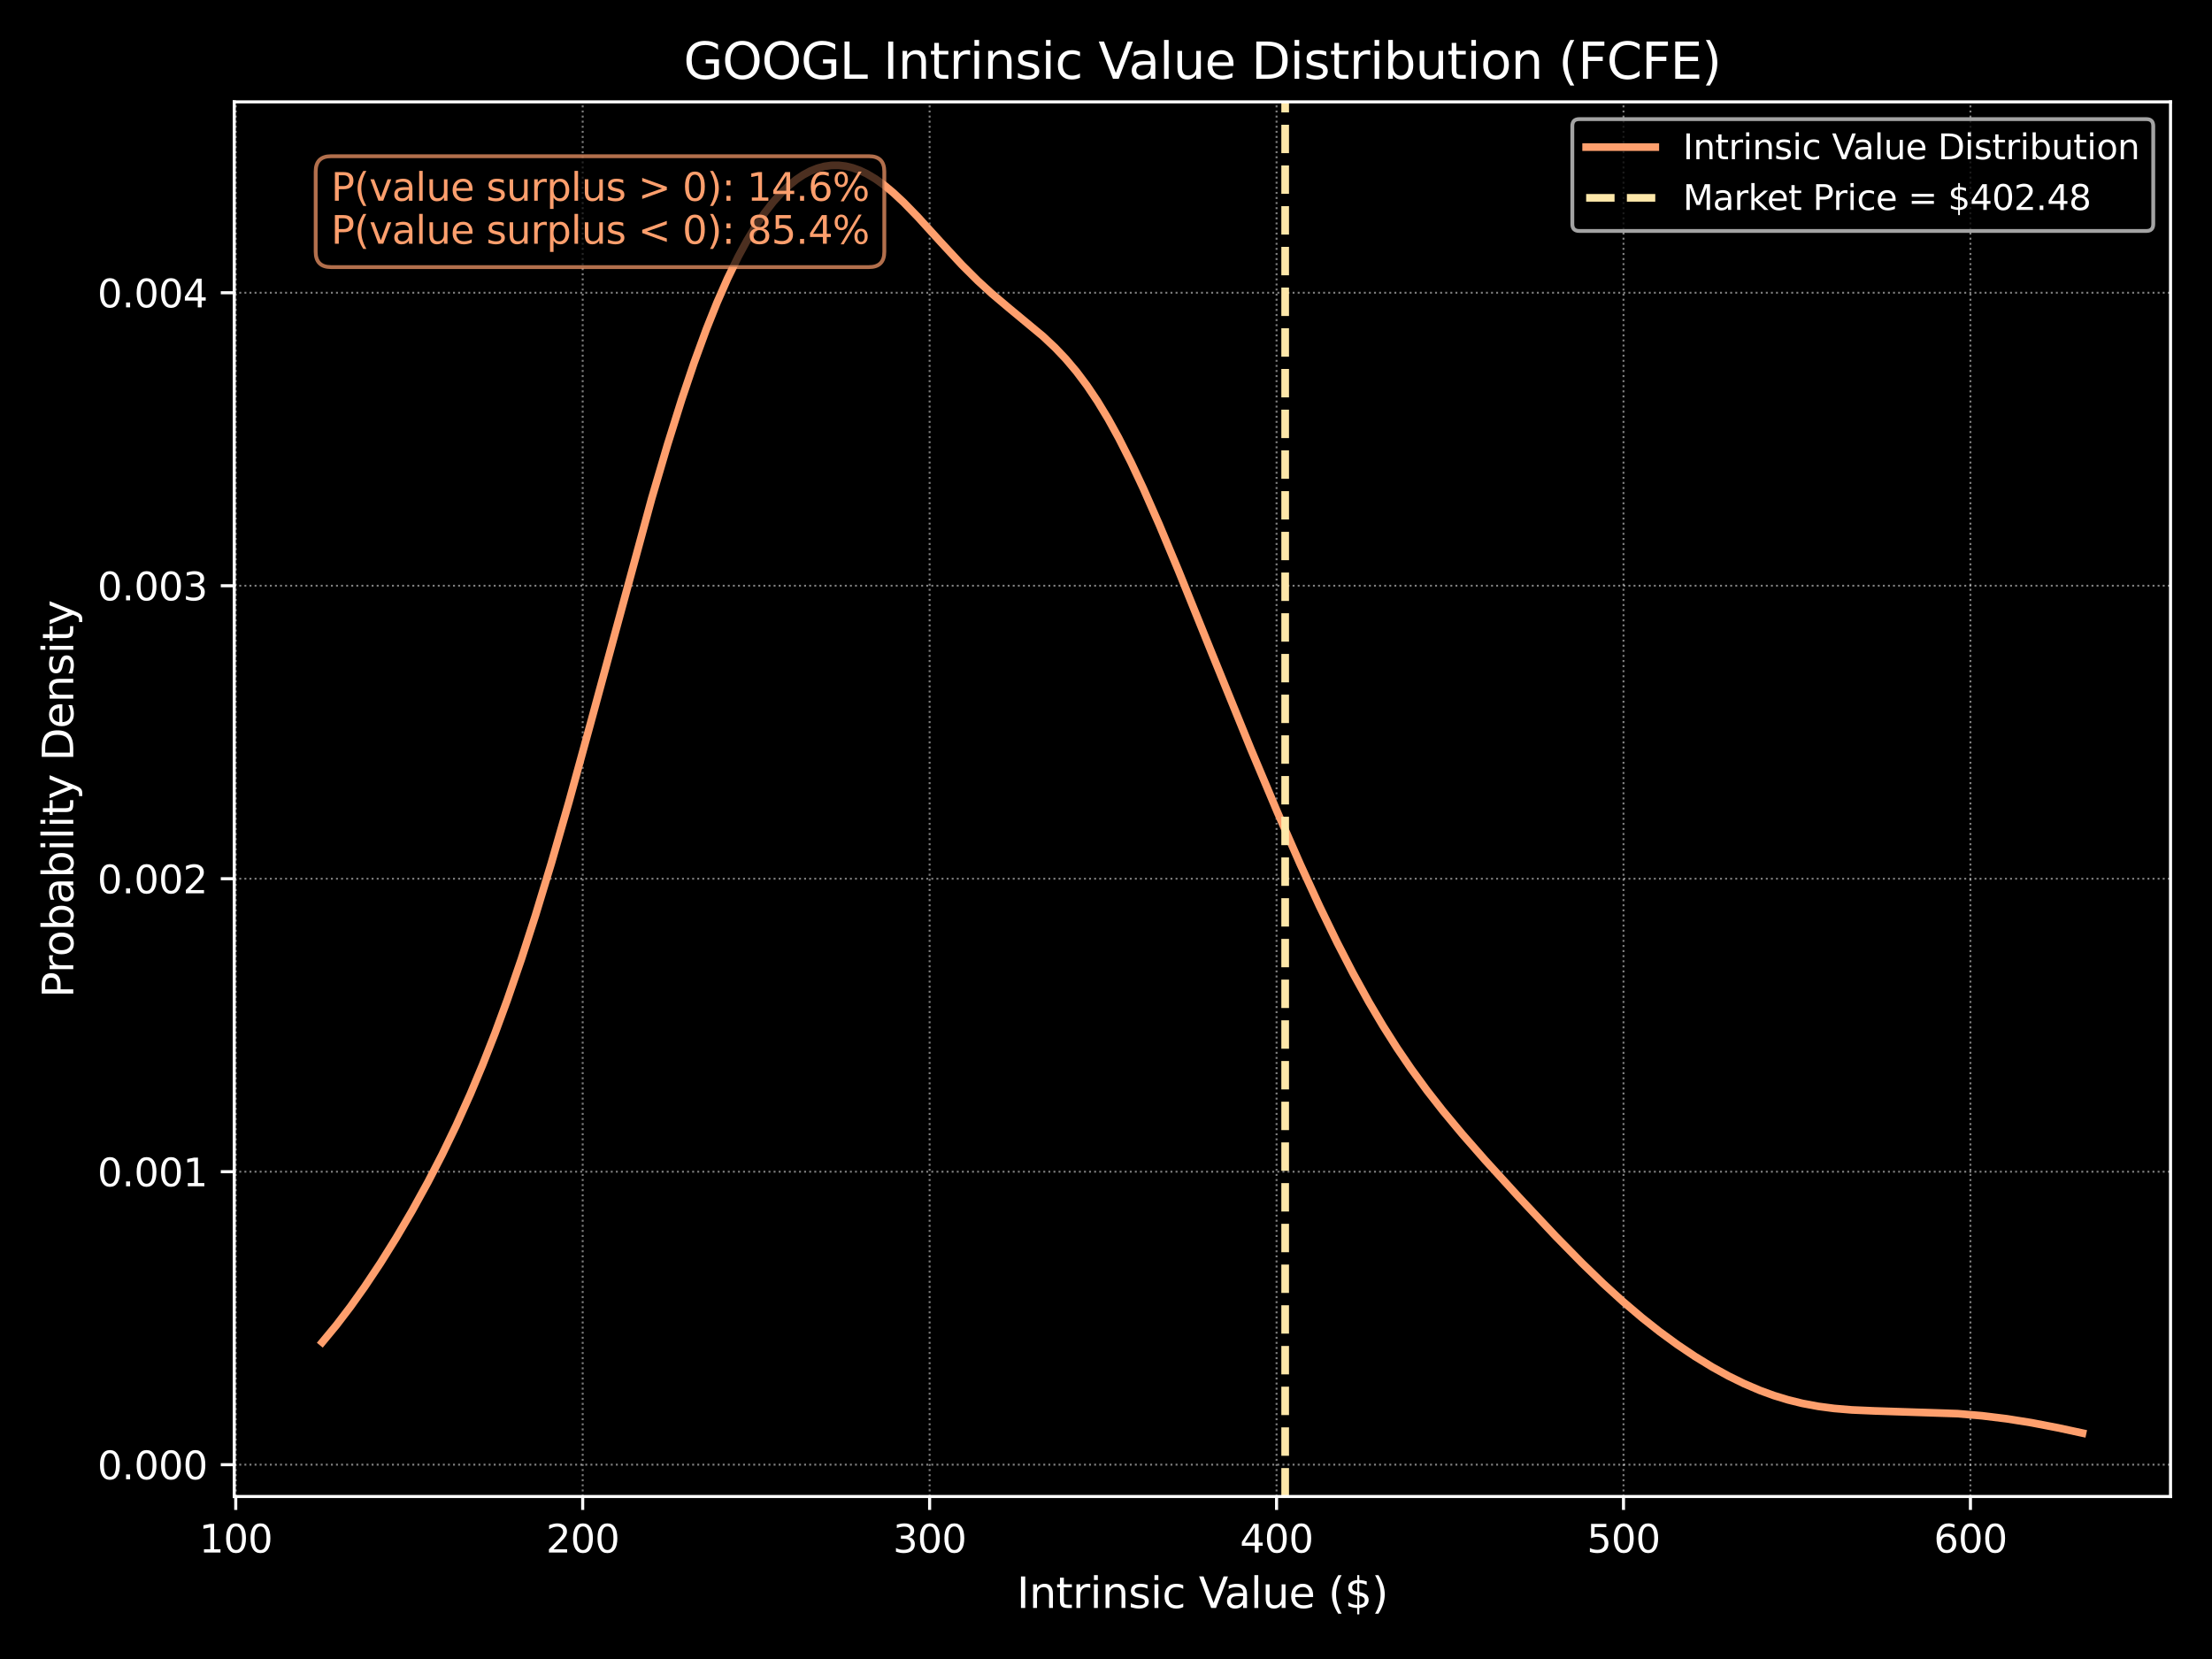 <?xml version="1.0" encoding="utf-8" standalone="no"?>
<!DOCTYPE svg PUBLIC "-//W3C//DTD SVG 1.1//EN"
  "http://www.w3.org/Graphics/SVG/1.1/DTD/svg11.dtd">
<svg xmlns:xlink="http://www.w3.org/1999/xlink" width="576pt" height="432pt" viewBox="0 0 576 432" xmlns="http://www.w3.org/2000/svg" version="1.1">
 <defs>
  <style type="text/css">*{stroke-linejoin: round; stroke-linecap: butt}</style>
 </defs>
 <g id="figure_1">
  <g id="patch_1">
   <path d="M 0 432 
L 576 432 
L 576 0 
L 0 0 
z
"/>
  </g>
  <g id="axes_1">
   <g id="patch_2">
    <path d="M 60.995 389.68 
L 565.2 389.68 
L 565.2 26.52 
L 60.995 26.52 
z
"/>
   </g>
   <g id="matplotlib.axis_1">
    <g id="xtick_1">
     <g id="line2d_1">
      <path d="M 61.389 389.68 
L 61.389 26.52 
" clip-path="url(#p59245f45c7)" style="fill: none; stroke-dasharray: 0.5,0.825; stroke-dashoffset: 0; stroke: #ffffff; stroke-opacity: 0.5; stroke-width: 0.5"/>
     </g>
     <g id="line2d_2">
      <defs>
       <path id="mb46e4a2c10" d="M 0 0 
L 0 3.5 
" style="stroke: #ffffff; stroke-width: 0.8"/>
      </defs>
      <g>
       <use xlink:href="#mb46e4a2c10" x="61.389" y="389.68" style="fill: #ffffff; stroke: #ffffff; stroke-width: 0.8"/>
      </g>
     </g>
     <g id="text_1">
      <!-- 100 -->
      <g style="fill: #ffffff" transform="translate(51.846 404.278) scale(0.1 -0.1)">
       <defs>
        <path id="DejaVuSans-31" d="M 794 531 
L 1825 531 
L 1825 4091 
L 703 3866 
L 703 4441 
L 1819 4666 
L 2450 4666 
L 2450 531 
L 3481 531 
L 3481 0 
L 794 0 
L 794 531 
z
" transform="scale(0.016)"/>
        <path id="DejaVuSans-30" d="M 2034 4250 
Q 1547 4250 1301 3770 
Q 1056 3291 1056 2328 
Q 1056 1369 1301 889 
Q 1547 409 2034 409 
Q 2525 409 2770 889 
Q 3016 1369 3016 2328 
Q 3016 3291 2770 3770 
Q 2525 4250 2034 4250 
z
M 2034 4750 
Q 2819 4750 3233 4129 
Q 3647 3509 3647 2328 
Q 3647 1150 3233 529 
Q 2819 -91 2034 -91 
Q 1250 -91 836 529 
Q 422 1150 422 2328 
Q 422 3509 836 4129 
Q 1250 4750 2034 4750 
z
" transform="scale(0.016)"/>
       </defs>
       <use xlink:href="#DejaVuSans-31"/>
       <use xlink:href="#DejaVuSans-30" transform="translate(63.623 0)"/>
       <use xlink:href="#DejaVuSans-30" transform="translate(127.246 0)"/>
      </g>
     </g>
    </g>
    <g id="xtick_2">
     <g id="line2d_3">
      <path d="M 151.731 389.68 
L 151.731 26.52 
" clip-path="url(#p59245f45c7)" style="fill: none; stroke-dasharray: 0.5,0.825; stroke-dashoffset: 0; stroke: #ffffff; stroke-opacity: 0.5; stroke-width: 0.5"/>
     </g>
     <g id="line2d_4">
      <g>
       <use xlink:href="#mb46e4a2c10" x="151.731" y="389.68" style="fill: #ffffff; stroke: #ffffff; stroke-width: 0.8"/>
      </g>
     </g>
     <g id="text_2">
      <!-- 200 -->
      <g style="fill: #ffffff" transform="translate(142.187 404.278) scale(0.1 -0.1)">
       <defs>
        <path id="DejaVuSans-32" d="M 1228 531 
L 3431 531 
L 3431 0 
L 469 0 
L 469 531 
Q 828 903 1448 1529 
Q 2069 2156 2228 2338 
Q 2531 2678 2651 2914 
Q 2772 3150 2772 3378 
Q 2772 3750 2511 3984 
Q 2250 4219 1831 4219 
Q 1534 4219 1204 4116 
Q 875 4013 500 3803 
L 500 4441 
Q 881 4594 1212 4672 
Q 1544 4750 1819 4750 
Q 2544 4750 2975 4387 
Q 3406 4025 3406 3419 
Q 3406 3131 3298 2873 
Q 3191 2616 2906 2266 
Q 2828 2175 2409 1742 
Q 1991 1309 1228 531 
z
" transform="scale(0.016)"/>
       </defs>
       <use xlink:href="#DejaVuSans-32"/>
       <use xlink:href="#DejaVuSans-30" transform="translate(63.623 0)"/>
       <use xlink:href="#DejaVuSans-30" transform="translate(127.246 0)"/>
      </g>
     </g>
    </g>
    <g id="xtick_3">
     <g id="line2d_5">
      <path d="M 242.072 389.68 
L 242.072 26.52 
" clip-path="url(#p59245f45c7)" style="fill: none; stroke-dasharray: 0.5,0.825; stroke-dashoffset: 0; stroke: #ffffff; stroke-opacity: 0.5; stroke-width: 0.5"/>
     </g>
     <g id="line2d_6">
      <g>
       <use xlink:href="#mb46e4a2c10" x="242.072" y="389.68" style="fill: #ffffff; stroke: #ffffff; stroke-width: 0.8"/>
      </g>
     </g>
     <g id="text_3">
      <!-- 300 -->
      <g style="fill: #ffffff" transform="translate(232.528 404.278) scale(0.1 -0.1)">
       <defs>
        <path id="DejaVuSans-33" d="M 2597 2516 
Q 3050 2419 3304 2112 
Q 3559 1806 3559 1356 
Q 3559 666 3084 287 
Q 2609 -91 1734 -91 
Q 1441 -91 1130 -33 
Q 819 25 488 141 
L 488 750 
Q 750 597 1062 519 
Q 1375 441 1716 441 
Q 2309 441 2620 675 
Q 2931 909 2931 1356 
Q 2931 1769 2642 2001 
Q 2353 2234 1838 2234 
L 1294 2234 
L 1294 2753 
L 1863 2753 
Q 2328 2753 2575 2939 
Q 2822 3125 2822 3475 
Q 2822 3834 2567 4026 
Q 2313 4219 1838 4219 
Q 1578 4219 1281 4162 
Q 984 4106 628 3988 
L 628 4550 
Q 988 4650 1302 4700 
Q 1616 4750 1894 4750 
Q 2613 4750 3031 4423 
Q 3450 4097 3450 3541 
Q 3450 3153 3228 2886 
Q 3006 2619 2597 2516 
z
" transform="scale(0.016)"/>
       </defs>
       <use xlink:href="#DejaVuSans-33"/>
       <use xlink:href="#DejaVuSans-30" transform="translate(63.623 0)"/>
       <use xlink:href="#DejaVuSans-30" transform="translate(127.246 0)"/>
      </g>
     </g>
    </g>
    <g id="xtick_4">
     <g id="line2d_7">
      <path d="M 332.413 389.68 
L 332.413 26.52 
" clip-path="url(#p59245f45c7)" style="fill: none; stroke-dasharray: 0.5,0.825; stroke-dashoffset: 0; stroke: #ffffff; stroke-opacity: 0.5; stroke-width: 0.5"/>
     </g>
     <g id="line2d_8">
      <g>
       <use xlink:href="#mb46e4a2c10" x="332.413" y="389.68" style="fill: #ffffff; stroke: #ffffff; stroke-width: 0.8"/>
      </g>
     </g>
     <g id="text_4">
      <!-- 400 -->
      <g style="fill: #ffffff" transform="translate(322.869 404.278) scale(0.1 -0.1)">
       <defs>
        <path id="DejaVuSans-34" d="M 2419 4116 
L 825 1625 
L 2419 1625 
L 2419 4116 
z
M 2253 4666 
L 3047 4666 
L 3047 1625 
L 3713 1625 
L 3713 1100 
L 3047 1100 
L 3047 0 
L 2419 0 
L 2419 1100 
L 313 1100 
L 313 1709 
L 2253 4666 
z
" transform="scale(0.016)"/>
       </defs>
       <use xlink:href="#DejaVuSans-34"/>
       <use xlink:href="#DejaVuSans-30" transform="translate(63.623 0)"/>
       <use xlink:href="#DejaVuSans-30" transform="translate(127.246 0)"/>
      </g>
     </g>
    </g>
    <g id="xtick_5">
     <g id="line2d_9">
      <path d="M 422.755 389.68 
L 422.755 26.52 
" clip-path="url(#p59245f45c7)" style="fill: none; stroke-dasharray: 0.5,0.825; stroke-dashoffset: 0; stroke: #ffffff; stroke-opacity: 0.5; stroke-width: 0.5"/>
     </g>
     <g id="line2d_10">
      <g>
       <use xlink:href="#mb46e4a2c10" x="422.755" y="389.68" style="fill: #ffffff; stroke: #ffffff; stroke-width: 0.8"/>
      </g>
     </g>
     <g id="text_5">
      <!-- 500 -->
      <g style="fill: #ffffff" transform="translate(413.211 404.278) scale(0.1 -0.1)">
       <defs>
        <path id="DejaVuSans-35" d="M 691 4666 
L 3169 4666 
L 3169 4134 
L 1269 4134 
L 1269 2991 
Q 1406 3038 1543 3061 
Q 1681 3084 1819 3084 
Q 2600 3084 3056 2656 
Q 3513 2228 3513 1497 
Q 3513 744 3044 326 
Q 2575 -91 1722 -91 
Q 1428 -91 1123 -41 
Q 819 9 494 109 
L 494 744 
Q 775 591 1075 516 
Q 1375 441 1709 441 
Q 2250 441 2565 725 
Q 2881 1009 2881 1497 
Q 2881 1984 2565 2268 
Q 2250 2553 1709 2553 
Q 1456 2553 1204 2497 
Q 953 2441 691 2322 
L 691 4666 
z
" transform="scale(0.016)"/>
       </defs>
       <use xlink:href="#DejaVuSans-35"/>
       <use xlink:href="#DejaVuSans-30" transform="translate(63.623 0)"/>
       <use xlink:href="#DejaVuSans-30" transform="translate(127.246 0)"/>
      </g>
     </g>
    </g>
    <g id="xtick_6">
     <g id="line2d_11">
      <path d="M 513.096 389.68 
L 513.096 26.52 
" clip-path="url(#p59245f45c7)" style="fill: none; stroke-dasharray: 0.5,0.825; stroke-dashoffset: 0; stroke: #ffffff; stroke-opacity: 0.5; stroke-width: 0.5"/>
     </g>
     <g id="line2d_12">
      <g>
       <use xlink:href="#mb46e4a2c10" x="513.096" y="389.68" style="fill: #ffffff; stroke: #ffffff; stroke-width: 0.8"/>
      </g>
     </g>
     <g id="text_6">
      <!-- 600 -->
      <g style="fill: #ffffff" transform="translate(503.552 404.278) scale(0.1 -0.1)">
       <defs>
        <path id="DejaVuSans-36" d="M 2113 2584 
Q 1688 2584 1439 2293 
Q 1191 2003 1191 1497 
Q 1191 994 1439 701 
Q 1688 409 2113 409 
Q 2538 409 2786 701 
Q 3034 994 3034 1497 
Q 3034 2003 2786 2293 
Q 2538 2584 2113 2584 
z
M 3366 4563 
L 3366 3988 
Q 3128 4100 2886 4159 
Q 2644 4219 2406 4219 
Q 1781 4219 1451 3797 
Q 1122 3375 1075 2522 
Q 1259 2794 1537 2939 
Q 1816 3084 2150 3084 
Q 2853 3084 3261 2657 
Q 3669 2231 3669 1497 
Q 3669 778 3244 343 
Q 2819 -91 2113 -91 
Q 1303 -91 875 529 
Q 447 1150 447 2328 
Q 447 3434 972 4092 
Q 1497 4750 2381 4750 
Q 2619 4750 2861 4703 
Q 3103 4656 3366 4563 
z
" transform="scale(0.016)"/>
       </defs>
       <use xlink:href="#DejaVuSans-36"/>
       <use xlink:href="#DejaVuSans-30" transform="translate(63.623 0)"/>
       <use xlink:href="#DejaVuSans-30" transform="translate(127.246 0)"/>
      </g>
     </g>
    </g>
    <g id="text_7">
     <!-- Intrinsic Value ($) -->
     <g style="fill: #ffffff" transform="translate(264.75 418.716) scale(0.11 -0.11)">
      <defs>
       <path id="DejaVuSans-49" d="M 628 4666 
L 1259 4666 
L 1259 0 
L 628 0 
L 628 4666 
z
" transform="scale(0.016)"/>
       <path id="DejaVuSans-6e" d="M 3513 2113 
L 3513 0 
L 2938 0 
L 2938 2094 
Q 2938 2591 2744 2837 
Q 2550 3084 2163 3084 
Q 1697 3084 1428 2787 
Q 1159 2491 1159 1978 
L 1159 0 
L 581 0 
L 581 3500 
L 1159 3500 
L 1159 2956 
Q 1366 3272 1645 3428 
Q 1925 3584 2291 3584 
Q 2894 3584 3203 3211 
Q 3513 2838 3513 2113 
z
" transform="scale(0.016)"/>
       <path id="DejaVuSans-74" d="M 1172 4494 
L 1172 3500 
L 2356 3500 
L 2356 3053 
L 1172 3053 
L 1172 1153 
Q 1172 725 1289 603 
Q 1406 481 1766 481 
L 2356 481 
L 2356 0 
L 1766 0 
Q 1100 0 847 248 
Q 594 497 594 1153 
L 594 3053 
L 172 3053 
L 172 3500 
L 594 3500 
L 594 4494 
L 1172 4494 
z
" transform="scale(0.016)"/>
       <path id="DejaVuSans-72" d="M 2631 2963 
Q 2534 3019 2420 3045 
Q 2306 3072 2169 3072 
Q 1681 3072 1420 2755 
Q 1159 2438 1159 1844 
L 1159 0 
L 581 0 
L 581 3500 
L 1159 3500 
L 1159 2956 
Q 1341 3275 1631 3429 
Q 1922 3584 2338 3584 
Q 2397 3584 2469 3576 
Q 2541 3569 2628 3553 
L 2631 2963 
z
" transform="scale(0.016)"/>
       <path id="DejaVuSans-69" d="M 603 3500 
L 1178 3500 
L 1178 0 
L 603 0 
L 603 3500 
z
M 603 4863 
L 1178 4863 
L 1178 4134 
L 603 4134 
L 603 4863 
z
" transform="scale(0.016)"/>
       <path id="DejaVuSans-73" d="M 2834 3397 
L 2834 2853 
Q 2591 2978 2328 3040 
Q 2066 3103 1784 3103 
Q 1356 3103 1142 2972 
Q 928 2841 928 2578 
Q 928 2378 1081 2264 
Q 1234 2150 1697 2047 
L 1894 2003 
Q 2506 1872 2764 1633 
Q 3022 1394 3022 966 
Q 3022 478 2636 193 
Q 2250 -91 1575 -91 
Q 1294 -91 989 -36 
Q 684 19 347 128 
L 347 722 
Q 666 556 975 473 
Q 1284 391 1588 391 
Q 1994 391 2212 530 
Q 2431 669 2431 922 
Q 2431 1156 2273 1281 
Q 2116 1406 1581 1522 
L 1381 1569 
Q 847 1681 609 1914 
Q 372 2147 372 2553 
Q 372 3047 722 3315 
Q 1072 3584 1716 3584 
Q 2034 3584 2315 3537 
Q 2597 3491 2834 3397 
z
" transform="scale(0.016)"/>
       <path id="DejaVuSans-63" d="M 3122 3366 
L 3122 2828 
Q 2878 2963 2633 3030 
Q 2388 3097 2138 3097 
Q 1578 3097 1268 2742 
Q 959 2388 959 1747 
Q 959 1106 1268 751 
Q 1578 397 2138 397 
Q 2388 397 2633 464 
Q 2878 531 3122 666 
L 3122 134 
Q 2881 22 2623 -34 
Q 2366 -91 2075 -91 
Q 1284 -91 818 406 
Q 353 903 353 1747 
Q 353 2603 823 3093 
Q 1294 3584 2113 3584 
Q 2378 3584 2631 3529 
Q 2884 3475 3122 3366 
z
" transform="scale(0.016)"/>
       <path id="DejaVuSans-20" transform="scale(0.016)"/>
       <path id="DejaVuSans-56" d="M 1831 0 
L 50 4666 
L 709 4666 
L 2188 738 
L 3669 4666 
L 4325 4666 
L 2547 0 
L 1831 0 
z
" transform="scale(0.016)"/>
       <path id="DejaVuSans-61" d="M 2194 1759 
Q 1497 1759 1228 1600 
Q 959 1441 959 1056 
Q 959 750 1161 570 
Q 1363 391 1709 391 
Q 2188 391 2477 730 
Q 2766 1069 2766 1631 
L 2766 1759 
L 2194 1759 
z
M 3341 1997 
L 3341 0 
L 2766 0 
L 2766 531 
Q 2569 213 2275 61 
Q 1981 -91 1556 -91 
Q 1019 -91 701 211 
Q 384 513 384 1019 
Q 384 1609 779 1909 
Q 1175 2209 1959 2209 
L 2766 2209 
L 2766 2266 
Q 2766 2663 2505 2880 
Q 2244 3097 1772 3097 
Q 1472 3097 1187 3025 
Q 903 2953 641 2809 
L 641 3341 
Q 956 3463 1253 3523 
Q 1550 3584 1831 3584 
Q 2591 3584 2966 3190 
Q 3341 2797 3341 1997 
z
" transform="scale(0.016)"/>
       <path id="DejaVuSans-6c" d="M 603 4863 
L 1178 4863 
L 1178 0 
L 603 0 
L 603 4863 
z
" transform="scale(0.016)"/>
       <path id="DejaVuSans-75" d="M 544 1381 
L 544 3500 
L 1119 3500 
L 1119 1403 
Q 1119 906 1312 657 
Q 1506 409 1894 409 
Q 2359 409 2629 706 
Q 2900 1003 2900 1516 
L 2900 3500 
L 3475 3500 
L 3475 0 
L 2900 0 
L 2900 538 
Q 2691 219 2414 64 
Q 2138 -91 1772 -91 
Q 1169 -91 856 284 
Q 544 659 544 1381 
z
M 1991 3584 
L 1991 3584 
z
" transform="scale(0.016)"/>
       <path id="DejaVuSans-65" d="M 3597 1894 
L 3597 1613 
L 953 1613 
Q 991 1019 1311 708 
Q 1631 397 2203 397 
Q 2534 397 2845 478 
Q 3156 559 3463 722 
L 3463 178 
Q 3153 47 2828 -22 
Q 2503 -91 2169 -91 
Q 1331 -91 842 396 
Q 353 884 353 1716 
Q 353 2575 817 3079 
Q 1281 3584 2069 3584 
Q 2775 3584 3186 3129 
Q 3597 2675 3597 1894 
z
M 3022 2063 
Q 3016 2534 2758 2815 
Q 2500 3097 2075 3097 
Q 1594 3097 1305 2825 
Q 1016 2553 972 2059 
L 3022 2063 
z
" transform="scale(0.016)"/>
       <path id="DejaVuSans-28" d="M 1984 4856 
Q 1566 4138 1362 3434 
Q 1159 2731 1159 2009 
Q 1159 1288 1364 580 
Q 1569 -128 1984 -844 
L 1484 -844 
Q 1016 -109 783 600 
Q 550 1309 550 2009 
Q 550 2706 781 3412 
Q 1013 4119 1484 4856 
L 1984 4856 
z
" transform="scale(0.016)"/>
       <path id="DejaVuSans-24" d="M 2163 -941 
L 1850 -941 
L 1847 0 
Q 1519 6 1191 76 
Q 863 147 531 288 
L 531 850 
Q 850 650 1176 548 
Q 1503 447 1850 444 
L 1850 1869 
Q 1159 1981 845 2250 
Q 531 2519 531 2988 
Q 531 3497 872 3790 
Q 1213 4084 1850 4128 
L 1850 4863 
L 2163 4863 
L 2163 4138 
Q 2453 4125 2725 4076 
Q 2997 4028 3256 3944 
L 3256 3397 
Q 2997 3528 2723 3600 
Q 2450 3672 2163 3684 
L 2163 2350 
Q 2872 2241 3206 1959 
Q 3541 1678 3541 1191 
Q 3541 663 3186 358 
Q 2831 53 2163 6 
L 2163 -941 
z
M 1850 2406 
L 1850 3688 
Q 1488 3647 1297 3481 
Q 1106 3316 1106 3041 
Q 1106 2772 1282 2622 
Q 1459 2472 1850 2406 
z
M 2163 1806 
L 2163 453 
Q 2559 506 2761 678 
Q 2963 850 2963 1131 
Q 2963 1406 2770 1568 
Q 2578 1731 2163 1806 
z
" transform="scale(0.016)"/>
       <path id="DejaVuSans-29" d="M 513 4856 
L 1013 4856 
Q 1481 4119 1714 3412 
Q 1947 2706 1947 2009 
Q 1947 1309 1714 600 
Q 1481 -109 1013 -844 
L 513 -844 
Q 928 -128 1133 580 
Q 1338 1288 1338 2009 
Q 1338 2731 1133 3434 
Q 928 4138 513 4856 
z
" transform="scale(0.016)"/>
      </defs>
      <use xlink:href="#DejaVuSans-49"/>
      <use xlink:href="#DejaVuSans-6e" transform="translate(29.492 0)"/>
      <use xlink:href="#DejaVuSans-74" transform="translate(92.871 0)"/>
      <use xlink:href="#DejaVuSans-72" transform="translate(132.08 0)"/>
      <use xlink:href="#DejaVuSans-69" transform="translate(173.193 0)"/>
      <use xlink:href="#DejaVuSans-6e" transform="translate(200.977 0)"/>
      <use xlink:href="#DejaVuSans-73" transform="translate(264.355 0)"/>
      <use xlink:href="#DejaVuSans-69" transform="translate(316.455 0)"/>
      <use xlink:href="#DejaVuSans-63" transform="translate(344.238 0)"/>
      <use xlink:href="#DejaVuSans-20" transform="translate(399.219 0)"/>
      <use xlink:href="#DejaVuSans-56" transform="translate(431.006 0)"/>
      <use xlink:href="#DejaVuSans-61" transform="translate(491.664 0)"/>
      <use xlink:href="#DejaVuSans-6c" transform="translate(552.943 0)"/>
      <use xlink:href="#DejaVuSans-75" transform="translate(580.727 0)"/>
      <use xlink:href="#DejaVuSans-65" transform="translate(644.105 0)"/>
      <use xlink:href="#DejaVuSans-20" transform="translate(705.629 0)"/>
      <use xlink:href="#DejaVuSans-28" transform="translate(737.416 0)"/>
      <use xlink:href="#DejaVuSans-24" transform="translate(776.43 0)"/>
      <use xlink:href="#DejaVuSans-29" transform="translate(840.053 0)"/>
     </g>
    </g>
   </g>
   <g id="matplotlib.axis_2">
    <g id="ytick_1">
     <g id="line2d_13">
      <path d="M 60.995 381.399 
L 565.2 381.399 
" clip-path="url(#p59245f45c7)" style="fill: none; stroke-dasharray: 0.5,0.825; stroke-dashoffset: 0; stroke: #ffffff; stroke-opacity: 0.5; stroke-width: 0.5"/>
     </g>
     <g id="line2d_14">
      <defs>
       <path id="mb5371c1a0a" d="M 0 0 
L -3.5 0 
" style="stroke: #ffffff; stroke-width: 0.8"/>
      </defs>
      <g>
       <use xlink:href="#mb5371c1a0a" x="60.995" y="381.399" style="fill: #ffffff; stroke: #ffffff; stroke-width: 0.8"/>
      </g>
     </g>
     <g id="text_8">
      <!-- 0.000 -->
      <g style="fill: #ffffff" transform="translate(25.367 385.198) scale(0.1 -0.1)">
       <defs>
        <path id="DejaVuSans-2e" d="M 684 794 
L 1344 794 
L 1344 0 
L 684 0 
L 684 794 
z
" transform="scale(0.016)"/>
       </defs>
       <use xlink:href="#DejaVuSans-30"/>
       <use xlink:href="#DejaVuSans-2e" transform="translate(63.623 0)"/>
       <use xlink:href="#DejaVuSans-30" transform="translate(95.41 0)"/>
       <use xlink:href="#DejaVuSans-30" transform="translate(159.033 0)"/>
       <use xlink:href="#DejaVuSans-30" transform="translate(222.656 0)"/>
      </g>
     </g>
    </g>
    <g id="ytick_2">
     <g id="line2d_15">
      <path d="M 60.995 305.108 
L 565.2 305.108 
" clip-path="url(#p59245f45c7)" style="fill: none; stroke-dasharray: 0.5,0.825; stroke-dashoffset: 0; stroke: #ffffff; stroke-opacity: 0.5; stroke-width: 0.5"/>
     </g>
     <g id="line2d_16">
      <g>
       <use xlink:href="#mb5371c1a0a" x="60.995" y="305.108" style="fill: #ffffff; stroke: #ffffff; stroke-width: 0.8"/>
      </g>
     </g>
     <g id="text_9">
      <!-- 0.001 -->
      <g style="fill: #ffffff" transform="translate(25.367 308.907) scale(0.1 -0.1)">
       <use xlink:href="#DejaVuSans-30"/>
       <use xlink:href="#DejaVuSans-2e" transform="translate(63.623 0)"/>
       <use xlink:href="#DejaVuSans-30" transform="translate(95.41 0)"/>
       <use xlink:href="#DejaVuSans-30" transform="translate(159.033 0)"/>
       <use xlink:href="#DejaVuSans-31" transform="translate(222.656 0)"/>
      </g>
     </g>
    </g>
    <g id="ytick_3">
     <g id="line2d_17">
      <path d="M 60.995 228.816 
L 565.2 228.816 
" clip-path="url(#p59245f45c7)" style="fill: none; stroke-dasharray: 0.5,0.825; stroke-dashoffset: 0; stroke: #ffffff; stroke-opacity: 0.5; stroke-width: 0.5"/>
     </g>
     <g id="line2d_18">
      <g>
       <use xlink:href="#mb5371c1a0a" x="60.995" y="228.816" style="fill: #ffffff; stroke: #ffffff; stroke-width: 0.8"/>
      </g>
     </g>
     <g id="text_10">
      <!-- 0.002 -->
      <g style="fill: #ffffff" transform="translate(25.367 232.615) scale(0.1 -0.1)">
       <use xlink:href="#DejaVuSans-30"/>
       <use xlink:href="#DejaVuSans-2e" transform="translate(63.623 0)"/>
       <use xlink:href="#DejaVuSans-30" transform="translate(95.41 0)"/>
       <use xlink:href="#DejaVuSans-30" transform="translate(159.033 0)"/>
       <use xlink:href="#DejaVuSans-32" transform="translate(222.656 0)"/>
      </g>
     </g>
    </g>
    <g id="ytick_4">
     <g id="line2d_19">
      <path d="M 60.995 152.525 
L 565.2 152.525 
" clip-path="url(#p59245f45c7)" style="fill: none; stroke-dasharray: 0.5,0.825; stroke-dashoffset: 0; stroke: #ffffff; stroke-opacity: 0.5; stroke-width: 0.5"/>
     </g>
     <g id="line2d_20">
      <g>
       <use xlink:href="#mb5371c1a0a" x="60.995" y="152.525" style="fill: #ffffff; stroke: #ffffff; stroke-width: 0.8"/>
      </g>
     </g>
     <g id="text_11">
      <!-- 0.003 -->
      <g style="fill: #ffffff" transform="translate(25.367 156.324) scale(0.1 -0.1)">
       <use xlink:href="#DejaVuSans-30"/>
       <use xlink:href="#DejaVuSans-2e" transform="translate(63.623 0)"/>
       <use xlink:href="#DejaVuSans-30" transform="translate(95.41 0)"/>
       <use xlink:href="#DejaVuSans-30" transform="translate(159.033 0)"/>
       <use xlink:href="#DejaVuSans-33" transform="translate(222.656 0)"/>
      </g>
     </g>
    </g>
    <g id="ytick_5">
     <g id="line2d_21">
      <path d="M 60.995 76.233 
L 565.2 76.233 
" clip-path="url(#p59245f45c7)" style="fill: none; stroke-dasharray: 0.5,0.825; stroke-dashoffset: 0; stroke: #ffffff; stroke-opacity: 0.5; stroke-width: 0.5"/>
     </g>
     <g id="line2d_22">
      <g>
       <use xlink:href="#mb5371c1a0a" x="60.995" y="76.233" style="fill: #ffffff; stroke: #ffffff; stroke-width: 0.8"/>
      </g>
     </g>
     <g id="text_12">
      <!-- 0.004 -->
      <g style="fill: #ffffff" transform="translate(25.367 80.033) scale(0.1 -0.1)">
       <use xlink:href="#DejaVuSans-30"/>
       <use xlink:href="#DejaVuSans-2e" transform="translate(63.623 0)"/>
       <use xlink:href="#DejaVuSans-30" transform="translate(95.41 0)"/>
       <use xlink:href="#DejaVuSans-30" transform="translate(159.033 0)"/>
       <use xlink:href="#DejaVuSans-34" transform="translate(222.656 0)"/>
      </g>
     </g>
    </g>
    <g id="text_13">
     <!-- Probability Density -->
     <g style="fill: #ffffff" transform="translate(19.079 259.829) rotate(-90) scale(0.11 -0.11)">
      <defs>
       <path id="DejaVuSans-50" d="M 1259 4147 
L 1259 2394 
L 2053 2394 
Q 2494 2394 2734 2622 
Q 2975 2850 2975 3272 
Q 2975 3691 2734 3919 
Q 2494 4147 2053 4147 
L 1259 4147 
z
M 628 4666 
L 2053 4666 
Q 2838 4666 3239 4311 
Q 3641 3956 3641 3272 
Q 3641 2581 3239 2228 
Q 2838 1875 2053 1875 
L 1259 1875 
L 1259 0 
L 628 0 
L 628 4666 
z
" transform="scale(0.016)"/>
       <path id="DejaVuSans-6f" d="M 1959 3097 
Q 1497 3097 1228 2736 
Q 959 2375 959 1747 
Q 959 1119 1226 758 
Q 1494 397 1959 397 
Q 2419 397 2687 759 
Q 2956 1122 2956 1747 
Q 2956 2369 2687 2733 
Q 2419 3097 1959 3097 
z
M 1959 3584 
Q 2709 3584 3137 3096 
Q 3566 2609 3566 1747 
Q 3566 888 3137 398 
Q 2709 -91 1959 -91 
Q 1206 -91 779 398 
Q 353 888 353 1747 
Q 353 2609 779 3096 
Q 1206 3584 1959 3584 
z
" transform="scale(0.016)"/>
       <path id="DejaVuSans-62" d="M 3116 1747 
Q 3116 2381 2855 2742 
Q 2594 3103 2138 3103 
Q 1681 3103 1420 2742 
Q 1159 2381 1159 1747 
Q 1159 1113 1420 752 
Q 1681 391 2138 391 
Q 2594 391 2855 752 
Q 3116 1113 3116 1747 
z
M 1159 2969 
Q 1341 3281 1617 3432 
Q 1894 3584 2278 3584 
Q 2916 3584 3314 3078 
Q 3713 2572 3713 1747 
Q 3713 922 3314 415 
Q 2916 -91 2278 -91 
Q 1894 -91 1617 61 
Q 1341 213 1159 525 
L 1159 0 
L 581 0 
L 581 4863 
L 1159 4863 
L 1159 2969 
z
" transform="scale(0.016)"/>
       <path id="DejaVuSans-79" d="M 2059 -325 
Q 1816 -950 1584 -1140 
Q 1353 -1331 966 -1331 
L 506 -1331 
L 506 -850 
L 844 -850 
Q 1081 -850 1212 -737 
Q 1344 -625 1503 -206 
L 1606 56 
L 191 3500 
L 800 3500 
L 1894 763 
L 2988 3500 
L 3597 3500 
L 2059 -325 
z
" transform="scale(0.016)"/>
       <path id="DejaVuSans-44" d="M 1259 4147 
L 1259 519 
L 2022 519 
Q 2988 519 3436 956 
Q 3884 1394 3884 2338 
Q 3884 3275 3436 3711 
Q 2988 4147 2022 4147 
L 1259 4147 
z
M 628 4666 
L 1925 4666 
Q 3281 4666 3915 4102 
Q 4550 3538 4550 2338 
Q 4550 1131 3912 565 
Q 3275 0 1925 0 
L 628 0 
L 628 4666 
z
" transform="scale(0.016)"/>
      </defs>
      <use xlink:href="#DejaVuSans-50"/>
      <use xlink:href="#DejaVuSans-72" transform="translate(58.553 0)"/>
      <use xlink:href="#DejaVuSans-6f" transform="translate(97.416 0)"/>
      <use xlink:href="#DejaVuSans-62" transform="translate(158.598 0)"/>
      <use xlink:href="#DejaVuSans-61" transform="translate(222.074 0)"/>
      <use xlink:href="#DejaVuSans-62" transform="translate(283.354 0)"/>
      <use xlink:href="#DejaVuSans-69" transform="translate(346.83 0)"/>
      <use xlink:href="#DejaVuSans-6c" transform="translate(374.613 0)"/>
      <use xlink:href="#DejaVuSans-69" transform="translate(402.396 0)"/>
      <use xlink:href="#DejaVuSans-74" transform="translate(430.18 0)"/>
      <use xlink:href="#DejaVuSans-79" transform="translate(469.389 0)"/>
      <use xlink:href="#DejaVuSans-20" transform="translate(528.568 0)"/>
      <use xlink:href="#DejaVuSans-44" transform="translate(560.355 0)"/>
      <use xlink:href="#DejaVuSans-65" transform="translate(637.357 0)"/>
      <use xlink:href="#DejaVuSans-6e" transform="translate(698.881 0)"/>
      <use xlink:href="#DejaVuSans-73" transform="translate(762.26 0)"/>
      <use xlink:href="#DejaVuSans-69" transform="translate(814.359 0)"/>
      <use xlink:href="#DejaVuSans-74" transform="translate(842.143 0)"/>
      <use xlink:href="#DejaVuSans-79" transform="translate(881.352 0)"/>
     </g>
    </g>
   </g>
   <g id="line2d_23">
    <path d="M 83.913 349.519 
L 87.584 345.082 
L 91.255 340.274 
L 94.925 335.115 
L 99.055 328.916 
L 103.184 322.309 
L 107.314 315.282 
L 111.443 307.793 
L 115.114 300.689 
L 118.784 293.096 
L 122.455 284.941 
L 125.667 277.291 
L 128.878 269.119 
L 132.09 260.399 
L 135.761 249.748 
L 139.431 238.379 
L 143.561 224.788 
L 148.149 208.83 
L 153.655 188.8 
L 169.714 129.761 
L 173.844 115.717 
L 177.514 104.017 
L 180.726 94.496 
L 183.938 85.722 
L 186.691 78.836 
L 189.444 72.56 
L 192.197 66.905 
L 194.491 62.67 
L 196.785 58.867 
L 199.079 55.491 
L 201.373 52.536 
L 203.667 49.994 
L 205.503 48.252 
L 207.338 46.767 
L 209.173 45.534 
L 211.008 44.551 
L 212.844 43.813 
L 214.679 43.319 
L 216.514 43.065 
L 218.35 43.048 
L 220.185 43.262 
L 222.02 43.703 
L 223.856 44.363 
L 225.691 45.233 
L 227.985 46.599 
L 230.279 48.25 
L 232.573 50.153 
L 235.326 52.718 
L 238.997 56.493 
L 244.962 63.042 
L 250.468 68.978 
L 254.597 73.096 
L 258.268 76.456 
L 262.856 80.326 
L 271.574 87.558 
L 274.785 90.58 
L 277.538 93.478 
L 280.291 96.734 
L 283.044 100.397 
L 285.797 104.498 
L 288.55 109.048 
L 291.303 114.038 
L 294.515 120.378 
L 297.727 127.21 
L 301.856 136.579 
L 306.903 148.654 
L 315.621 170.222 
L 325.715 195.037 
L 332.598 211.393 
L 338.562 225.006 
L 343.609 235.985 
L 348.198 245.435 
L 352.327 253.439 
L 356.457 260.926 
L 360.127 267.132 
L 363.798 272.923 
L 367.469 278.321 
L 371.598 283.975 
L 375.727 289.256 
L 380.774 295.32 
L 386.739 302.118 
L 395.457 311.672 
L 405.092 321.913 
L 411.975 328.926 
L 417.481 334.25 
L 422.528 338.845 
L 427.575 343.136 
L 432.163 346.761 
L 436.751 350.117 
L 441.34 353.203 
L 445.928 356.01 
L 450.057 358.288 
L 454.187 360.315 
L 458.316 362.079 
L 461.987 363.417 
L 465.657 364.535 
L 469.328 365.437 
L 473.458 366.209 
L 477.587 366.753 
L 482.175 367.137 
L 488.14 367.398 
L 509.705 368.108 
L 516.128 368.661 
L 522.552 369.448 
L 528.976 370.47 
L 535.858 371.794 
L 542.282 373.173 
L 542.282 373.173 
" clip-path="url(#p59245f45c7)" style="fill: none; stroke: #fe9f6d; stroke-width: 2; stroke-linecap: square"/>
   </g>
   <g id="line2d_24">
    <path d="M 334.654 389.68 
L 334.654 26.52 
" clip-path="url(#p59245f45c7)" style="fill: none; stroke-dasharray: 7.4,3.2; stroke-dashoffset: 0; stroke: #fde7a9; stroke-width: 2"/>
   </g>
   <g id="patch_3">
    <path d="M 60.995 389.68 
L 60.995 26.52 
" style="fill: none; stroke: #ffffff; stroke-width: 0.8; stroke-linejoin: miter; stroke-linecap: square"/>
   </g>
   <g id="patch_4">
    <path d="M 565.2 389.68 
L 565.2 26.52 
" style="fill: none; stroke: #ffffff; stroke-width: 0.8; stroke-linejoin: miter; stroke-linecap: square"/>
   </g>
   <g id="patch_5">
    <path d="M 60.995 389.68 
L 565.2 389.68 
" style="fill: none; stroke: #ffffff; stroke-width: 0.8; stroke-linejoin: miter; stroke-linecap: square"/>
   </g>
   <g id="patch_6">
    <path d="M 60.995 26.52 
L 565.2 26.52 
" style="fill: none; stroke: #ffffff; stroke-width: 0.8; stroke-linejoin: miter; stroke-linecap: square"/>
   </g>
   <g id="text_14">
    <g id="patch_7">
     <path d="M 86.205 69.554 
L 226.276 69.554 
Q 230.276 69.554 230.276 65.554 
L 230.276 44.678 
Q 230.276 40.678 226.276 40.678 
L 86.205 40.678 
Q 82.205 40.678 82.205 44.678 
L 82.205 65.554 
Q 82.205 69.554 86.205 69.554 
z
" style="opacity: 0.7; stroke: #fe9f6d; stroke-linejoin: miter"/>
    </g>
    <!-- P(value surplus &gt; 0): 14.6% -->
    <g style="fill: #fe9f6d" transform="translate(86.205 52.276) scale(0.1 -0.1)">
     <defs>
      <path id="DejaVuSans-76" d="M 191 3500 
L 800 3500 
L 1894 563 
L 2988 3500 
L 3597 3500 
L 2284 0 
L 1503 0 
L 191 3500 
z
" transform="scale(0.016)"/>
      <path id="DejaVuSans-70" d="M 1159 525 
L 1159 -1331 
L 581 -1331 
L 581 3500 
L 1159 3500 
L 1159 2969 
Q 1341 3281 1617 3432 
Q 1894 3584 2278 3584 
Q 2916 3584 3314 3078 
Q 3713 2572 3713 1747 
Q 3713 922 3314 415 
Q 2916 -91 2278 -91 
Q 1894 -91 1617 61 
Q 1341 213 1159 525 
z
M 3116 1747 
Q 3116 2381 2855 2742 
Q 2594 3103 2138 3103 
Q 1681 3103 1420 2742 
Q 1159 2381 1159 1747 
Q 1159 1113 1420 752 
Q 1681 391 2138 391 
Q 2594 391 2855 752 
Q 3116 1113 3116 1747 
z
" transform="scale(0.016)"/>
      <path id="DejaVuSans-3e" d="M 678 3150 
L 678 3719 
L 4684 2266 
L 4684 1747 
L 678 294 
L 678 863 
L 3897 2003 
L 678 3150 
z
" transform="scale(0.016)"/>
      <path id="DejaVuSans-3a" d="M 750 794 
L 1409 794 
L 1409 0 
L 750 0 
L 750 794 
z
M 750 3309 
L 1409 3309 
L 1409 2516 
L 750 2516 
L 750 3309 
z
" transform="scale(0.016)"/>
      <path id="DejaVuSans-25" d="M 4653 2053 
Q 4381 2053 4226 1822 
Q 4072 1591 4072 1178 
Q 4072 772 4226 539 
Q 4381 306 4653 306 
Q 4919 306 5073 539 
Q 5228 772 5228 1178 
Q 5228 1588 5073 1820 
Q 4919 2053 4653 2053 
z
M 4653 2450 
Q 5147 2450 5437 2106 
Q 5728 1763 5728 1178 
Q 5728 594 5436 251 
Q 5144 -91 4653 -91 
Q 4153 -91 3862 251 
Q 3572 594 3572 1178 
Q 3572 1766 3864 2108 
Q 4156 2450 4653 2450 
z
M 1428 4353 
Q 1159 4353 1004 4120 
Q 850 3888 850 3481 
Q 850 3069 1003 2837 
Q 1156 2606 1428 2606 
Q 1700 2606 1854 2837 
Q 2009 3069 2009 3481 
Q 2009 3884 1853 4118 
Q 1697 4353 1428 4353 
z
M 4250 4750 
L 4750 4750 
L 1831 -91 
L 1331 -91 
L 4250 4750 
z
M 1428 4750 
Q 1922 4750 2215 4408 
Q 2509 4066 2509 3481 
Q 2509 2891 2217 2550 
Q 1925 2209 1428 2209 
Q 931 2209 642 2551 
Q 353 2894 353 3481 
Q 353 4063 643 4406 
Q 934 4750 1428 4750 
z
" transform="scale(0.016)"/>
     </defs>
     <use xlink:href="#DejaVuSans-50"/>
     <use xlink:href="#DejaVuSans-28" transform="translate(60.303 0)"/>
     <use xlink:href="#DejaVuSans-76" transform="translate(99.316 0)"/>
     <use xlink:href="#DejaVuSans-61" transform="translate(158.496 0)"/>
     <use xlink:href="#DejaVuSans-6c" transform="translate(219.775 0)"/>
     <use xlink:href="#DejaVuSans-75" transform="translate(247.559 0)"/>
     <use xlink:href="#DejaVuSans-65" transform="translate(310.938 0)"/>
     <use xlink:href="#DejaVuSans-20" transform="translate(372.461 0)"/>
     <use xlink:href="#DejaVuSans-73" transform="translate(404.248 0)"/>
     <use xlink:href="#DejaVuSans-75" transform="translate(456.348 0)"/>
     <use xlink:href="#DejaVuSans-72" transform="translate(519.727 0)"/>
     <use xlink:href="#DejaVuSans-70" transform="translate(560.84 0)"/>
     <use xlink:href="#DejaVuSans-6c" transform="translate(624.316 0)"/>
     <use xlink:href="#DejaVuSans-75" transform="translate(652.1 0)"/>
     <use xlink:href="#DejaVuSans-73" transform="translate(715.479 0)"/>
     <use xlink:href="#DejaVuSans-20" transform="translate(767.578 0)"/>
     <use xlink:href="#DejaVuSans-3e" transform="translate(799.365 0)"/>
     <use xlink:href="#DejaVuSans-20" transform="translate(883.154 0)"/>
     <use xlink:href="#DejaVuSans-30" transform="translate(914.941 0)"/>
     <use xlink:href="#DejaVuSans-29" transform="translate(978.564 0)"/>
     <use xlink:href="#DejaVuSans-3a" transform="translate(1017.578 0)"/>
     <use xlink:href="#DejaVuSans-20" transform="translate(1051.27 0)"/>
     <use xlink:href="#DejaVuSans-31" transform="translate(1083.057 0)"/>
     <use xlink:href="#DejaVuSans-34" transform="translate(1146.68 0)"/>
     <use xlink:href="#DejaVuSans-2e" transform="translate(1210.303 0)"/>
     <use xlink:href="#DejaVuSans-36" transform="translate(1242.09 0)"/>
     <use xlink:href="#DejaVuSans-25" transform="translate(1305.713 0)"/>
    </g>
    <!-- P(value surplus &lt; 0): 85.4% -->
    <g style="fill: #fe9f6d" transform="translate(86.205 63.474) scale(0.1 -0.1)">
     <defs>
      <path id="DejaVuSans-3c" d="M 4684 3150 
L 1459 2003 
L 4684 863 
L 4684 294 
L 678 1747 
L 678 2266 
L 4684 3719 
L 4684 3150 
z
" transform="scale(0.016)"/>
      <path id="DejaVuSans-38" d="M 2034 2216 
Q 1584 2216 1326 1975 
Q 1069 1734 1069 1313 
Q 1069 891 1326 650 
Q 1584 409 2034 409 
Q 2484 409 2743 651 
Q 3003 894 3003 1313 
Q 3003 1734 2745 1975 
Q 2488 2216 2034 2216 
z
M 1403 2484 
Q 997 2584 770 2862 
Q 544 3141 544 3541 
Q 544 4100 942 4425 
Q 1341 4750 2034 4750 
Q 2731 4750 3128 4425 
Q 3525 4100 3525 3541 
Q 3525 3141 3298 2862 
Q 3072 2584 2669 2484 
Q 3125 2378 3379 2068 
Q 3634 1759 3634 1313 
Q 3634 634 3220 271 
Q 2806 -91 2034 -91 
Q 1263 -91 848 271 
Q 434 634 434 1313 
Q 434 1759 690 2068 
Q 947 2378 1403 2484 
z
M 1172 3481 
Q 1172 3119 1398 2916 
Q 1625 2713 2034 2713 
Q 2441 2713 2670 2916 
Q 2900 3119 2900 3481 
Q 2900 3844 2670 4047 
Q 2441 4250 2034 4250 
Q 1625 4250 1398 4047 
Q 1172 3844 1172 3481 
z
" transform="scale(0.016)"/>
     </defs>
     <use xlink:href="#DejaVuSans-50"/>
     <use xlink:href="#DejaVuSans-28" transform="translate(60.303 0)"/>
     <use xlink:href="#DejaVuSans-76" transform="translate(99.316 0)"/>
     <use xlink:href="#DejaVuSans-61" transform="translate(158.496 0)"/>
     <use xlink:href="#DejaVuSans-6c" transform="translate(219.775 0)"/>
     <use xlink:href="#DejaVuSans-75" transform="translate(247.559 0)"/>
     <use xlink:href="#DejaVuSans-65" transform="translate(310.938 0)"/>
     <use xlink:href="#DejaVuSans-20" transform="translate(372.461 0)"/>
     <use xlink:href="#DejaVuSans-73" transform="translate(404.248 0)"/>
     <use xlink:href="#DejaVuSans-75" transform="translate(456.348 0)"/>
     <use xlink:href="#DejaVuSans-72" transform="translate(519.727 0)"/>
     <use xlink:href="#DejaVuSans-70" transform="translate(560.84 0)"/>
     <use xlink:href="#DejaVuSans-6c" transform="translate(624.316 0)"/>
     <use xlink:href="#DejaVuSans-75" transform="translate(652.1 0)"/>
     <use xlink:href="#DejaVuSans-73" transform="translate(715.479 0)"/>
     <use xlink:href="#DejaVuSans-20" transform="translate(767.578 0)"/>
     <use xlink:href="#DejaVuSans-3c" transform="translate(799.365 0)"/>
     <use xlink:href="#DejaVuSans-20" transform="translate(883.154 0)"/>
     <use xlink:href="#DejaVuSans-30" transform="translate(914.941 0)"/>
     <use xlink:href="#DejaVuSans-29" transform="translate(978.564 0)"/>
     <use xlink:href="#DejaVuSans-3a" transform="translate(1017.578 0)"/>
     <use xlink:href="#DejaVuSans-20" transform="translate(1051.27 0)"/>
     <use xlink:href="#DejaVuSans-38" transform="translate(1083.057 0)"/>
     <use xlink:href="#DejaVuSans-35" transform="translate(1146.68 0)"/>
     <use xlink:href="#DejaVuSans-2e" transform="translate(1210.303 0)"/>
     <use xlink:href="#DejaVuSans-34" transform="translate(1242.09 0)"/>
     <use xlink:href="#DejaVuSans-25" transform="translate(1305.713 0)"/>
    </g>
   </g>
   <g id="text_15">
    <!-- GOOGL Intrinsic Value Distribution (FCFE) -->
    <g style="fill: #ffffff" transform="translate(177.993 20.52) scale(0.13 -0.13)">
     <defs>
      <path id="DejaVuSans-47" d="M 3809 666 
L 3809 1919 
L 2778 1919 
L 2778 2438 
L 4434 2438 
L 4434 434 
Q 4069 175 3628 42 
Q 3188 -91 2688 -91 
Q 1594 -91 976 548 
Q 359 1188 359 2328 
Q 359 3472 976 4111 
Q 1594 4750 2688 4750 
Q 3144 4750 3555 4637 
Q 3966 4525 4313 4306 
L 4313 3634 
Q 3963 3931 3569 4081 
Q 3175 4231 2741 4231 
Q 1884 4231 1454 3753 
Q 1025 3275 1025 2328 
Q 1025 1384 1454 906 
Q 1884 428 2741 428 
Q 3075 428 3337 486 
Q 3600 544 3809 666 
z
" transform="scale(0.016)"/>
      <path id="DejaVuSans-4f" d="M 2522 4238 
Q 1834 4238 1429 3725 
Q 1025 3213 1025 2328 
Q 1025 1447 1429 934 
Q 1834 422 2522 422 
Q 3209 422 3611 934 
Q 4013 1447 4013 2328 
Q 4013 3213 3611 3725 
Q 3209 4238 2522 4238 
z
M 2522 4750 
Q 3503 4750 4090 4092 
Q 4678 3434 4678 2328 
Q 4678 1225 4090 567 
Q 3503 -91 2522 -91 
Q 1538 -91 948 565 
Q 359 1222 359 2328 
Q 359 3434 948 4092 
Q 1538 4750 2522 4750 
z
" transform="scale(0.016)"/>
      <path id="DejaVuSans-4c" d="M 628 4666 
L 1259 4666 
L 1259 531 
L 3531 531 
L 3531 0 
L 628 0 
L 628 4666 
z
" transform="scale(0.016)"/>
      <path id="DejaVuSans-46" d="M 628 4666 
L 3309 4666 
L 3309 4134 
L 1259 4134 
L 1259 2759 
L 3109 2759 
L 3109 2228 
L 1259 2228 
L 1259 0 
L 628 0 
L 628 4666 
z
" transform="scale(0.016)"/>
      <path id="DejaVuSans-43" d="M 4122 4306 
L 4122 3641 
Q 3803 3938 3442 4084 
Q 3081 4231 2675 4231 
Q 1875 4231 1450 3742 
Q 1025 3253 1025 2328 
Q 1025 1406 1450 917 
Q 1875 428 2675 428 
Q 3081 428 3442 575 
Q 3803 722 4122 1019 
L 4122 359 
Q 3791 134 3420 21 
Q 3050 -91 2638 -91 
Q 1578 -91 968 557 
Q 359 1206 359 2328 
Q 359 3453 968 4101 
Q 1578 4750 2638 4750 
Q 3056 4750 3426 4639 
Q 3797 4528 4122 4306 
z
" transform="scale(0.016)"/>
      <path id="DejaVuSans-45" d="M 628 4666 
L 3578 4666 
L 3578 4134 
L 1259 4134 
L 1259 2753 
L 3481 2753 
L 3481 2222 
L 1259 2222 
L 1259 531 
L 3634 531 
L 3634 0 
L 628 0 
L 628 4666 
z
" transform="scale(0.016)"/>
     </defs>
     <use xlink:href="#DejaVuSans-47"/>
     <use xlink:href="#DejaVuSans-4f" transform="translate(77.49 0)"/>
     <use xlink:href="#DejaVuSans-4f" transform="translate(156.201 0)"/>
     <use xlink:href="#DejaVuSans-47" transform="translate(234.912 0)"/>
     <use xlink:href="#DejaVuSans-4c" transform="translate(312.402 0)"/>
     <use xlink:href="#DejaVuSans-20" transform="translate(368.115 0)"/>
     <use xlink:href="#DejaVuSans-49" transform="translate(399.902 0)"/>
     <use xlink:href="#DejaVuSans-6e" transform="translate(429.395 0)"/>
     <use xlink:href="#DejaVuSans-74" transform="translate(492.773 0)"/>
     <use xlink:href="#DejaVuSans-72" transform="translate(531.982 0)"/>
     <use xlink:href="#DejaVuSans-69" transform="translate(573.096 0)"/>
     <use xlink:href="#DejaVuSans-6e" transform="translate(600.879 0)"/>
     <use xlink:href="#DejaVuSans-73" transform="translate(664.258 0)"/>
     <use xlink:href="#DejaVuSans-69" transform="translate(716.357 0)"/>
     <use xlink:href="#DejaVuSans-63" transform="translate(744.141 0)"/>
     <use xlink:href="#DejaVuSans-20" transform="translate(799.121 0)"/>
     <use xlink:href="#DejaVuSans-56" transform="translate(830.908 0)"/>
     <use xlink:href="#DejaVuSans-61" transform="translate(891.566 0)"/>
     <use xlink:href="#DejaVuSans-6c" transform="translate(952.846 0)"/>
     <use xlink:href="#DejaVuSans-75" transform="translate(980.629 0)"/>
     <use xlink:href="#DejaVuSans-65" transform="translate(1044.008 0)"/>
     <use xlink:href="#DejaVuSans-20" transform="translate(1105.531 0)"/>
     <use xlink:href="#DejaVuSans-44" transform="translate(1137.318 0)"/>
     <use xlink:href="#DejaVuSans-69" transform="translate(1214.32 0)"/>
     <use xlink:href="#DejaVuSans-73" transform="translate(1242.104 0)"/>
     <use xlink:href="#DejaVuSans-74" transform="translate(1294.203 0)"/>
     <use xlink:href="#DejaVuSans-72" transform="translate(1333.412 0)"/>
     <use xlink:href="#DejaVuSans-69" transform="translate(1374.525 0)"/>
     <use xlink:href="#DejaVuSans-62" transform="translate(1402.309 0)"/>
     <use xlink:href="#DejaVuSans-75" transform="translate(1465.785 0)"/>
     <use xlink:href="#DejaVuSans-74" transform="translate(1529.164 0)"/>
     <use xlink:href="#DejaVuSans-69" transform="translate(1568.373 0)"/>
     <use xlink:href="#DejaVuSans-6f" transform="translate(1596.156 0)"/>
     <use xlink:href="#DejaVuSans-6e" transform="translate(1657.338 0)"/>
     <use xlink:href="#DejaVuSans-20" transform="translate(1720.717 0)"/>
     <use xlink:href="#DejaVuSans-28" transform="translate(1752.504 0)"/>
     <use xlink:href="#DejaVuSans-46" transform="translate(1791.518 0)"/>
     <use xlink:href="#DejaVuSans-43" transform="translate(1849.037 0)"/>
     <use xlink:href="#DejaVuSans-46" transform="translate(1918.861 0)"/>
     <use xlink:href="#DejaVuSans-45" transform="translate(1976.381 0)"/>
     <use xlink:href="#DejaVuSans-29" transform="translate(2039.564 0)"/>
    </g>
   </g>
   <g id="legend_1">
    <g id="patch_8">
     <path d="M 411.231 60.141 
L 558.9 60.141 
Q 560.7 60.141 560.7 58.341 
L 560.7 32.82 
Q 560.7 31.02 558.9 31.02 
L 411.231 31.02 
Q 409.431 31.02 409.431 32.82 
L 409.431 58.341 
Q 409.431 60.141 411.231 60.141 
z
" style="opacity: 0.8; stroke: #cccccc; stroke-linejoin: miter"/>
    </g>
    <g id="line2d_25">
     <path d="M 413.031 38.309 
L 422.031 38.309 
L 431.031 38.309 
" style="fill: none; stroke: #fe9f6d; stroke-width: 2; stroke-linecap: square"/>
    </g>
    <g id="text_16">
     <!-- Intrinsic Value Distribution -->
     <g style="fill: #ffffff" transform="translate(438.231 41.459) scale(0.09 -0.09)">
      <use xlink:href="#DejaVuSans-49"/>
      <use xlink:href="#DejaVuSans-6e" transform="translate(29.492 0)"/>
      <use xlink:href="#DejaVuSans-74" transform="translate(92.871 0)"/>
      <use xlink:href="#DejaVuSans-72" transform="translate(132.08 0)"/>
      <use xlink:href="#DejaVuSans-69" transform="translate(173.193 0)"/>
      <use xlink:href="#DejaVuSans-6e" transform="translate(200.977 0)"/>
      <use xlink:href="#DejaVuSans-73" transform="translate(264.355 0)"/>
      <use xlink:href="#DejaVuSans-69" transform="translate(316.455 0)"/>
      <use xlink:href="#DejaVuSans-63" transform="translate(344.238 0)"/>
      <use xlink:href="#DejaVuSans-20" transform="translate(399.219 0)"/>
      <use xlink:href="#DejaVuSans-56" transform="translate(431.006 0)"/>
      <use xlink:href="#DejaVuSans-61" transform="translate(491.664 0)"/>
      <use xlink:href="#DejaVuSans-6c" transform="translate(552.943 0)"/>
      <use xlink:href="#DejaVuSans-75" transform="translate(580.727 0)"/>
      <use xlink:href="#DejaVuSans-65" transform="translate(644.105 0)"/>
      <use xlink:href="#DejaVuSans-20" transform="translate(705.629 0)"/>
      <use xlink:href="#DejaVuSans-44" transform="translate(737.416 0)"/>
      <use xlink:href="#DejaVuSans-69" transform="translate(814.418 0)"/>
      <use xlink:href="#DejaVuSans-73" transform="translate(842.201 0)"/>
      <use xlink:href="#DejaVuSans-74" transform="translate(894.301 0)"/>
      <use xlink:href="#DejaVuSans-72" transform="translate(933.51 0)"/>
      <use xlink:href="#DejaVuSans-69" transform="translate(974.623 0)"/>
      <use xlink:href="#DejaVuSans-62" transform="translate(1002.406 0)"/>
      <use xlink:href="#DejaVuSans-75" transform="translate(1065.883 0)"/>
      <use xlink:href="#DejaVuSans-74" transform="translate(1129.262 0)"/>
      <use xlink:href="#DejaVuSans-69" transform="translate(1168.471 0)"/>
      <use xlink:href="#DejaVuSans-6f" transform="translate(1196.254 0)"/>
      <use xlink:href="#DejaVuSans-6e" transform="translate(1257.436 0)"/>
     </g>
    </g>
    <g id="line2d_26">
     <path d="M 413.031 51.519 
L 422.031 51.519 
L 431.031 51.519 
" style="fill: none; stroke-dasharray: 7.4,3.2; stroke-dashoffset: 0; stroke: #fde7a9; stroke-width: 2"/>
    </g>
    <g id="text_17">
     <!-- Market Price = $402.48 -->
     <g style="fill: #ffffff" transform="translate(438.231 54.669) scale(0.09 -0.09)">
      <defs>
       <path id="DejaVuSans-4d" d="M 628 4666 
L 1569 4666 
L 2759 1491 
L 3956 4666 
L 4897 4666 
L 4897 0 
L 4281 0 
L 4281 4097 
L 3078 897 
L 2444 897 
L 1241 4097 
L 1241 0 
L 628 0 
L 628 4666 
z
" transform="scale(0.016)"/>
       <path id="DejaVuSans-6b" d="M 581 4863 
L 1159 4863 
L 1159 1991 
L 2875 3500 
L 3609 3500 
L 1753 1863 
L 3688 0 
L 2938 0 
L 1159 1709 
L 1159 0 
L 581 0 
L 581 4863 
z
" transform="scale(0.016)"/>
       <path id="DejaVuSans-3d" d="M 678 2906 
L 4684 2906 
L 4684 2381 
L 678 2381 
L 678 2906 
z
M 678 1631 
L 4684 1631 
L 4684 1100 
L 678 1100 
L 678 1631 
z
" transform="scale(0.016)"/>
      </defs>
      <use xlink:href="#DejaVuSans-4d"/>
      <use xlink:href="#DejaVuSans-61" transform="translate(86.279 0)"/>
      <use xlink:href="#DejaVuSans-72" transform="translate(147.559 0)"/>
      <use xlink:href="#DejaVuSans-6b" transform="translate(188.672 0)"/>
      <use xlink:href="#DejaVuSans-65" transform="translate(242.957 0)"/>
      <use xlink:href="#DejaVuSans-74" transform="translate(304.48 0)"/>
      <use xlink:href="#DejaVuSans-20" transform="translate(343.689 0)"/>
      <use xlink:href="#DejaVuSans-50" transform="translate(375.477 0)"/>
      <use xlink:href="#DejaVuSans-72" transform="translate(434.029 0)"/>
      <use xlink:href="#DejaVuSans-69" transform="translate(475.143 0)"/>
      <use xlink:href="#DejaVuSans-63" transform="translate(502.926 0)"/>
      <use xlink:href="#DejaVuSans-65" transform="translate(557.906 0)"/>
      <use xlink:href="#DejaVuSans-20" transform="translate(619.43 0)"/>
      <use xlink:href="#DejaVuSans-3d" transform="translate(651.217 0)"/>
      <use xlink:href="#DejaVuSans-20" transform="translate(735.006 0)"/>
      <use xlink:href="#DejaVuSans-24" transform="translate(766.793 0)"/>
      <use xlink:href="#DejaVuSans-34" transform="translate(830.416 0)"/>
      <use xlink:href="#DejaVuSans-30" transform="translate(894.039 0)"/>
      <use xlink:href="#DejaVuSans-32" transform="translate(957.662 0)"/>
      <use xlink:href="#DejaVuSans-2e" transform="translate(1021.285 0)"/>
      <use xlink:href="#DejaVuSans-34" transform="translate(1053.072 0)"/>
      <use xlink:href="#DejaVuSans-38" transform="translate(1116.695 0)"/>
     </g>
    </g>
   </g>
  </g>
 </g>
 <defs>
  <clipPath id="p59245f45c7">
   <rect x="60.995" y="26.52" width="504.205" height="363.16"/>
  </clipPath>
 </defs>
</svg>
